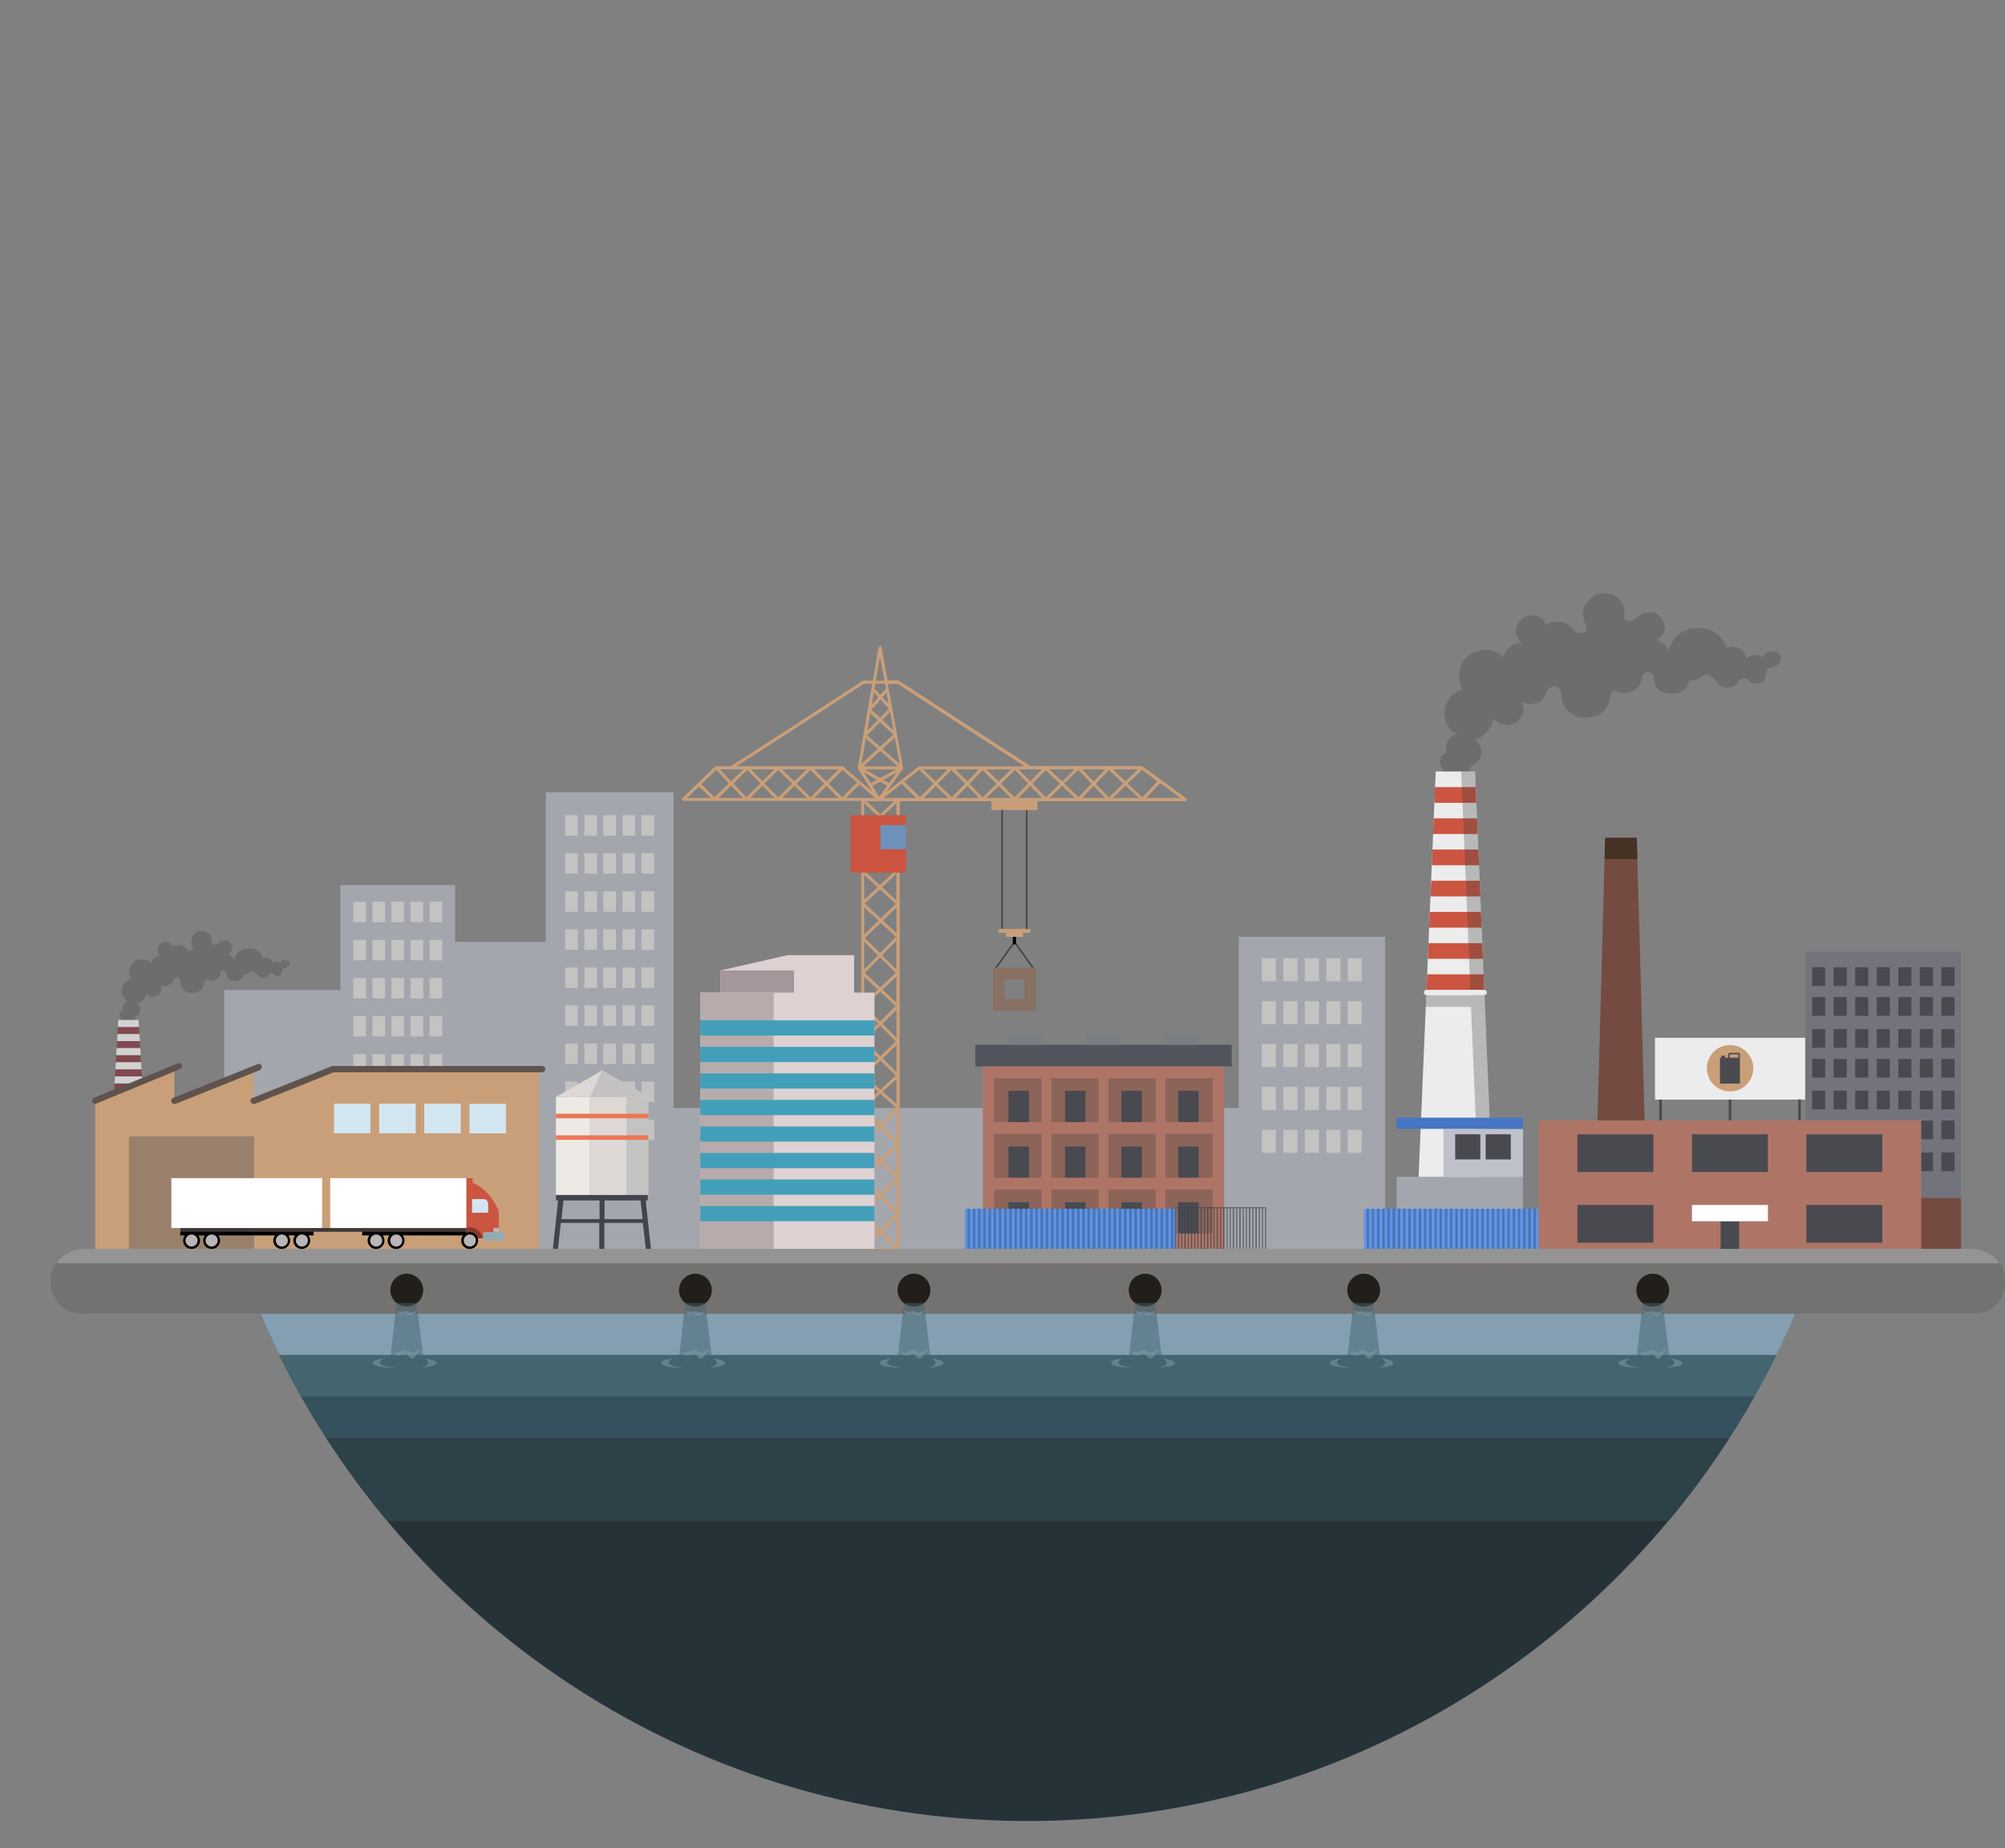 <?xml version="1.0" encoding="utf-8"?>
<!-- Generator: Adobe Illustrator 24.1.2, SVG Export Plug-In . SVG Version: 6.00 Build 0)  -->
<svg version="1.1" id="Capa_1" xmlns="http://www.w3.org/2000/svg" xmlns:xlink="http://www.w3.org/1999/xlink" x="0px" y="0px"
	 viewBox="0 0 1330.3 1226.2" style="enable-background:new 0 0 1330.3 1226.2;" xml:space="preserve">
<rect x="0" y="0" width="1330.3" height="1226.2" fill="#808080" stroke="none"/>
<style type="text/css">
	.st0{fill:#A4A6AE;}
	.st1{fill:#C3C3C2;}
	.st2{fill:#814850;}
	.st3{fill:#D1D1D0;}
	.st4{fill:#6C6D6D;}
	.st5{fill:#C99F79;}
	.st6{fill:#5E534D;}
	.st7{fill:#D2E6F2;}
	.st8{fill:#99806B;}
	.st9{fill:#3E3938;}
	.st10{fill:#FFFFFF;}
	.st11{fill:#CB5540;}
	.st12{fill:#883631;}
	.st13{fill:#93ACB4;}
	.st14{fill:#B9B5B8;}
	.st15{fill:#41454B;}
	.st16{fill:#DDD8D6;}
	.st17{fill:#EDEAE6;}
	.st18{fill:#ED7657;}
	.st19{fill:#DDD8D5;}
	.st20{fill:#C3C2C1;}
	.st21{fill:#6E92BB;}
	.st22{fill:#887062;}
	.st23{fill:#DED1D2;}
	.st24{fill:#A59699;}
	.st25{fill:#B7ABAC;}
	.st26{fill:#439FB9;}
	.st27{fill:#51545D;}
	.st28{fill:#797E80;}
	.st29{fill:#AE7567;}
	.st30{fill:#8C6459;}
	.st31{fill:#494A4F;}
	.st32{fill:#6096E3;}
	.st33{fill:#4575C4;}
	.st34{fill:#ECECED;}
	.st35{opacity:0.3;fill:#3E3E40;}
	.st36{fill:#BFC1CA;}
	.st37{fill:#73737D;}
	.st38{fill:#754B41;}
	.st39{fill:#463125;}
	.st40{fill:#747271;}
	.st41{fill:#949494;}
	.st42{fill:#253339;}
	.st43{fill:#2D4148;}
	.st44{fill:#36515E;}
	.st45{fill:#44656F;}
	.st46{fill:#839FB1;}
	.st47{fill:#221F1A;}
	.st48{opacity:0.5;fill:#446571;}
	.st49{opacity:0.5;fill:#849FB0;}
</style>
<g>
	<g>
		<g>
			<polygon class="st0" points="821.9,621.5 821.9,735 446.9,735 446.9,525.6 362.1,525.6 362.1,624.8 302,624.8 302,587.2 
				225.8,587.2 225.8,656.8 148.8,656.8 148.8,828.6 821.9,828.6 821.9,828.8 919,828.8 919,621.5 			"/>
			<path class="st1" d="M400.3,630.1h8.4v-13.6h-8.4V630.1z M400.3,604.9h8.4v-13.6h-8.4V604.9z M400.3,655.4h8.4v-13.6h-8.4V655.4z
				 M400.3,680.6h8.4v-13.6h-8.4V680.6z M400.3,579.6h8.4v-13.6h-8.4V579.6z M400.3,731.1h8.4v-13.6h-8.4V731.1z M400.3,705.9h8.4
				v-13.6h-8.4V705.9z M413,604.9h8.4v-13.6H413V604.9z M413,655.4h8.4v-13.6H413V655.4z M413,630.1h8.4v-13.6H413V630.1z
				 M375,756.4h8.4v-13.6H375V756.4z M400.3,756.4h8.4v-13.6h-8.4V756.4z M400.3,554.4h8.4v-13.6h-8.4V554.4z M413,705.9h8.4v-13.6
				H413V705.9z M413,756.4h8.4v-13.6H413V756.4z M413,731.1h8.4v-13.6H413V731.1z M387.7,655.4h8.4v-13.6h-8.4V655.4z M375,655.4
				h8.4v-13.6H375V655.4z M375,630.1h8.4v-13.6H375V630.1z M375,604.9h8.4v-13.6H375V604.9z M375,579.6h8.4v-13.6H375V579.6z
				 M375,680.6h8.4v-13.6H375V680.6z M375,554.4h8.4v-13.6H375V554.4z M375,731.1h8.4v-13.6H375V731.1z M375,705.9h8.4v-13.6H375
				V705.9z M387.7,731.1h8.4v-13.6h-8.4V731.1z M387.7,604.9h8.4v-13.6h-8.4V604.9z M387.7,756.4h8.4v-13.6h-8.4V756.4z
				 M387.7,579.6h8.4v-13.6h-8.4V579.6z M413,579.6h8.4v-13.6H413V579.6z M387.7,630.1h8.4v-13.6h-8.4V630.1z M387.7,554.4h8.4
				v-13.6h-8.4V554.4z M387.7,680.6h8.4v-13.6h-8.4V680.6z M387.7,705.9h8.4v-13.6h-8.4V705.9z M413,680.6h8.4v-13.6H413V680.6z
				 M425.6,604.9h8.4v-13.6h-8.4V604.9z M425.6,655.4h8.4v-13.6h-8.4V655.4z M425.6,630.1h8.4v-13.6h-8.4V630.1z M425.6,554.4h8.4
				v-13.6h-8.4V554.4z M413,554.4h8.4v-13.6H413V554.4z M425.6,579.6h8.4v-13.6h-8.4V579.6z M425.6,680.6h8.4v-13.6h-8.4V680.6z
				 M425.6,756.4h8.4v-13.6h-8.4V756.4z M425.6,705.9h8.4v-13.6h-8.4V705.9z M425.6,731.1h8.4v-13.6h-8.4V731.1z M247.1,662.4h8.4
				v-13.6h-8.4V662.4z M247.1,637.1h8.4v-13.6h-8.4V637.1z M247.1,687.6h8.4V674h-8.4V687.6z M247.1,611.8h8.4v-13.6h-8.4V611.8z
				 M259.7,712.9h8.4v-13.6h-8.4V712.9z M259.7,687.6h8.4V674h-8.4V687.6z M234.4,611.8h8.4v-13.6h-8.4V611.8z M234.4,712.9h8.4
				v-13.6h-8.4V712.9z M234.4,687.6h8.4V674h-8.4V687.6z M234.4,637.1h8.4v-13.6h-8.4V637.1z M234.4,662.4h8.4v-13.6h-8.4V662.4z
				 M247.1,712.9h8.4v-13.6h-8.4V712.9z M285,712.9h8.4v-13.6H285V712.9z M272.4,611.8h8.4v-13.6h-8.4V611.8z M272.4,637.1h8.4
				v-13.6h-8.4V637.1z M285,687.6h8.4V674H285V687.6z M285,637.1h8.4v-13.6H285V637.1z M285,662.4h8.4v-13.6H285V662.4z
				 M259.7,637.1h8.4v-13.6h-8.4V637.1z M259.7,611.8h8.4v-13.6h-8.4V611.8z M259.7,662.4h8.4v-13.6h-8.4V662.4z M272.4,662.4h8.4
				v-13.6h-8.4V662.4z M272.4,712.9h8.4v-13.6h-8.4V712.9z M272.4,687.6h8.4V674h-8.4V687.6z M285,611.8h8.4v-13.6H285V611.8z
				 M880,651h9.4v-15.3H880V651z M880,679.5h9.4v-15.3H880V679.5z M865.7,679.5h9.4v-15.3h-9.4V679.5z M880,707.9h9.4v-15.3H880
				V707.9z M865.7,651h9.4v-15.3h-9.4V651z M880,764.8h9.4v-15.3H880V764.8z M880,736.4h9.4v-15.3H880V736.4z M894.2,635.7V651h9.4
				v-15.3H894.2z M894.2,764.8h9.4v-15.3h-9.4V764.8z M894.2,679.5h9.4v-15.3h-9.4V679.5z M894.2,736.4h9.4v-15.3h-9.4V736.4z
				 M894.2,707.9h9.4v-15.3h-9.4V707.9z M851.5,679.5h9.4v-15.3h-9.4V679.5z M837.2,679.5h9.4v-15.3h-9.4V679.5z M865.7,707.9h9.4
				v-15.3h-9.4V707.9z M851.5,764.8h9.4v-15.3h-9.4V764.8z M837.2,707.9h9.4v-15.3h-9.4V707.9z M851.5,736.4h9.4v-15.3h-9.4V736.4z
				 M837.2,736.4h9.4v-15.3h-9.4V736.4z M837.2,651h9.4v-15.3h-9.4V651z M865.7,764.8h9.4v-15.3h-9.4V764.8z M865.7,736.4h9.4v-15.3
				h-9.4V736.4z M851.5,707.9h9.4v-15.3h-9.4V707.9z M851.5,651h9.4v-15.3h-9.4V651z M837.2,764.8h9.4v-15.3h-9.4V764.8z"/>
		</g>
		<g id="fabrica">
			<path class="st2" d="M93.9,709.4H76.6l-0.3,4.7h17.9L93.9,709.4z M94.5,718.8H76l-0.3,4.7h19L94.5,718.8z M92.8,690.7H77.7
				l-0.3,4.7h15.6L92.8,690.7z M93.3,700H77.1l-0.3,4.7h16.8L93.3,700z M92.2,681.3h-14L78,686h14.5L92.2,681.3z"/>
			<path class="st3" d="M91.9,676.6H78.5l-0.3,4.7h14L91.9,676.6z M93.6,704.7H76.9l-0.3,4.7h17.3L93.6,704.7z M94.2,714.1H76.3
				l-0.3,4.7h18.4L94.2,714.1z M92.5,686H78l-0.3,4.7h15.1L92.5,686z M93.1,695.3H77.4l-0.3,4.7h16.2L93.1,695.3z M94.7,723.5h-19
				l-0.3,4.7H95L94.7,723.5z"/>
			<path class="st4" d="M186.2,638.8c0,0,0.5-2.3,3.5-1.9c3.3,0.4,3.1,4.7-0.6,5.2c-3.6,0.5-0.7,4.6-4.3,5.3
				c-3.7,0.7-2.6-2.1-5.5-1.5c-2.2,0.5-1.1,2.7-4.5,2.9c-3.7,0.3-3.6-2.7-6.3-4s-1.7,1.3-6.8,1.7c0,0-0.1,4.4-6.3,4.2
				s-5.2-5.8-5.2-5.8c-1.3-2-3.8-1.5-4.1,0.7c-0.3,1.8-0.6,3.7-4.5,4.9c-3.3,0.9-5-2.4-5.8,1.1c-0.8,3.3-1.4,6.5-7.5,7.1
				c-5.2,0.6-8.5-3.2-8.6-6.6c-0.1-3.1-1.5-4.2-3.5-3.4c-2.3,0.9-1.2,4-4.8,5.2c-3.4,1.1-5-0.6-5-0.6s2.2,4.4-1.8,7
				c-4,2.6-7.4-1.1-7.4-1.1s-1.3,6.2-6.5,6.6c0,0,3,1.7,2.3,5.5c-0.6,3.3-3.8,2.4-3.7,5.2h-8.7c0,0-3.3-4.2,0.9-6.2
				c0,0-1.3-4.6,3.6-6.2c0,0-4.9-1.7-4.2-7.6c0.7-5.9,5.8-6.9,5.8-6.9s-3.5-7.8,2.7-11.7c6.4-4,11,1,11,1s0.6-4.6,6.1-4.8
				c0,0-3.7-2.7-0.9-7.1c2.1-3.2,8.4-2.7,8.7,1c0,0,6.5-3.5,10.1,2.6c0,0,5,1,3.3-2.7c-1.7-3.7-0.9-6.9,2.6-9.2
				c3.5-2.3,11.3-1,10.2,7.3c0,0,1.9,2.1,4.3-0.3c1.8-1.7,5.5-3.1,8.1,0.2c1.7,2.1,1.7,5.5-1.7,7.2c0,0,4,1.2,4,4.2
				c0,0,0.9-7.8,9.7-8.1c8.1-0.2,9.5,6.6,9.5,6.6s4.9-2.2,6.8,3.3C180.8,639.2,183,636.7,186.2,638.8z"/>
			<polygon class="st5" points="220.8,709.2 168.3,730.2 168.3,709.2 115.7,730.2 115.7,709.2 63.2,730.2 63.2,828.6 357.7,828.6 
				357.7,709.2 			"/>
			<path class="st6" d="M359.6,707.2H220.4l-52.9,21.2c-1.1,0.4-1.6,1.6-1.1,2.7c0.3,0.8,1.1,1.3,1.9,1.3c0.3,0,0.5,0,0.8-0.1
				l52.2-20.9h138.4c1.1,0,2.1-0.9,2.1-2.1S360.7,707.2,359.6,707.2z M173.6,707.1c-0.4-1.1-1.6-1.6-2.7-1.1l-56,22.4
				c-1.1,0.4-1.6,1.6-1.1,2.7c0.3,0.8,1.1,1.3,1.9,1.3c0.3,0,0.5,0,0.8-0.1l56-22.4C173.5,709.3,174,708.1,173.6,707.1z
				 M120.7,706.5c-0.4-1-1.6-1.5-2.7-1.1l-55.6,22.9c-1,0.4-1.5,1.6-1.1,2.7c0.3,0.8,1.1,1.3,1.9,1.3c0.3,0,0.5-0.1,0.8-0.2
				l55.6-22.9C120.6,708.8,121.1,707.6,120.7,706.5z"/>
			<path class="st7" d="M221.6,751.8h24.2v-19.6h-24.2V751.8z M251.6,751.8h24.2v-19.6h-24.2V751.8z M281.5,751.8h24.2v-19.6h-24.2
				V751.8z M311.5,732.3v19.6h24.2v-19.6H311.5z"/>
			<rect x="85.5" y="753.9" class="st8" width="83.1" height="74.7"/>
		</g>
		<g id="camion">
			<rect x="119.7" y="814.7" class="st9" width="189.8" height="2.5"/>
			<rect x="113.7" y="781.6" class="st10" width="100" height="33.1"/>
			<rect x="219.1" y="781.6" class="st10" width="90.4" height="33.1"/>
			<path class="st11" d="M313.6,784.6v-3h-4.1v39.8H331v-16.7c0,0,0-3.3-5.4-10.5S313.6,784.6,313.6,784.6z"/>
			<path class="st12" d="M311.7,814.3c-0.8,0-1.6,0.1-2.3,0.3v6.8h10.8C319.5,817.4,316,814.3,311.7,814.3z"/>
			<path class="st7" d="M323.9,804.5c0,0-4.4,0.1-10.7,0.1v-9.1h7.5c1.8,0,3.2,1.4,3.2,3.2V804.5z"/>
			<rect x="320.6" y="817.4" class="st13" width="13.7" height="5.6"/>
			<rect x="327.4" y="814.6" class="st14" width="3.6" height="2.8"/>
			<path d="M119.7,819.6h3c-0.7,0.9-1.2,2.1-1.2,3.4c0,3.1,2.5,5.6,5.6,5.6c3.1,0,5.6-2.5,5.6-5.6c0-1.3-0.4-2.4-1.2-3.4h4.5
				c-0.7,0.9-1.2,2.1-1.2,3.4c0,3.1,2.5,5.6,5.6,5.6c3.1,0,5.6-2.5,5.6-5.6c0-1.3-0.4-2.4-1.2-3.4h37.7c-0.7,0.9-1.2,2.1-1.2,3.4
				c0,3.1,2.5,5.6,5.6,5.6s5.6-2.5,5.6-5.6c0-1.3-0.4-2.4-1.2-3.4h4.5c-0.7,0.9-1.2,2.1-1.2,3.4c0,3.1,2.5,5.6,5.6,5.6
				c3.1,0,5.6-2.5,5.6-5.6c0-1.3-0.4-2.4-1.2-3.4h3.5v-2.5h-88.5V819.6z M311.7,817.4c-0.8,0-1.6,0.2-2.3,0.5v-0.8h-69.1v2.5h4.8
				c-0.7,0.9-1.2,2.1-1.2,3.4c0,3.1,2.5,5.6,5.6,5.6s5.6-2.5,5.6-5.6c0-1.3-0.4-2.4-1.2-3.4h4.5c-0.7,0.9-1.2,2.1-1.2,3.4
				c0,3.1,2.5,5.6,5.6,5.6c3.1,0,5.6-2.5,5.6-5.6c0-1.3-0.4-2.4-1.2-3.4h40c-0.7,0.9-1.2,2.1-1.2,3.4c0,3.1,2.5,5.6,5.6,5.6
				c3.1,0,5.6-2.5,5.6-5.6C317.3,819.9,314.8,817.4,311.7,817.4z"/>
			<path class="st14" d="M140.4,819c-2.2,0-4,1.8-4,4c0,2.2,1.8,4,4,4c2.2,0,4-1.8,4-4C144.5,820.8,142.7,819,140.4,819z M127.1,819
				c-2.2,0-4,1.8-4,4c0,2.2,1.8,4,4,4c2.2,0,4-1.8,4-4C131.1,820.8,129.3,819,127.1,819z M200.3,819c-2.2,0-4,1.8-4,4
				c0,2.2,1.8,4,4,4c2.2,0,4-1.8,4-4C204.4,820.8,202.6,819,200.3,819z M187,819c-2.2,0-4,1.8-4,4c0,2.2,1.8,4,4,4c2.2,0,4-1.8,4-4
				C191,820.8,189.2,819,187,819z M262.9,819c-2.2,0-4,1.8-4,4c0,2.2,1.8,4,4,4c2.2,0,4-1.8,4-4C266.9,820.8,265.1,819,262.9,819z
				 M249.6,819c-2.2,0-4,1.8-4,4c0,2.2,1.8,4,4,4c2.2,0,4-1.8,4-4C253.6,820.8,251.8,819,249.6,819z M311.7,819c-2.2,0-4,1.8-4,4
				c0,2.2,1.8,4,4,4s4-1.8,4-4C315.8,820.8,314,819,311.7,819z"/>
		</g>
		<g id="tanque">
			<path class="st15" d="M428.5,828.6h3.4l-3.5-32.2h1.4v-3.7h-60.9v3.7h1.4l-3.5,32.2h3.4l1.9-17.3h25.5v17.3h3.4v-17.3h25.5
				L428.5,828.6z M372.5,808.8l1.4-12.4h23.9v12.4H372.5z M401.1,808.8v-12.4H425l1.4,12.4H401.1z"/>
			<rect x="415.8" y="727.7" class="st1" width="14.5" height="65"/>
			<rect x="391.4" y="727.7" class="st16" width="24.3" height="65"/>
			<rect x="368.9" y="727.7" class="st17" width="22.5" height="65"/>
			<path class="st18" d="M368.9,738.9v3h61.3v-3H368.9z M368.9,756.2h61.3v-3h-61.3V756.2z"/>
			<polygon class="st19" points="368.9,727.7 399.6,710.1 430.3,727.7 			"/>
			<polygon class="st20" points="391.4,727.7 399.6,710.1 430.3,727.7 			"/>
		</g>
		<g id="grua">
			<path class="st5" d="M787,529.6l-28.8-21.1c0,0-0.1,0-0.1-0.1c0,0-0.1,0-0.1-0.1c-0.1,0-0.2-0.1-0.3-0.1c0,0,0,0-0.1,0
				c0,0,0,0,0,0h-74l-87.2-56.6c-0.2-0.1-0.4-0.2-0.6-0.2h-6.9l-4-22c-0.1-0.5-0.5-0.8-1-0.8h0c-0.5,0-0.9,0.4-1,0.9l-3.8,22h-6.1
				c-0.2,0-0.4,0.1-0.6,0.2c-23.3,15.2-83.9,54.6-87.7,56.6h-9.4c-0.1,0-0.1,0-0.2,0c-0.1,0-0.1,0-0.2,0c-0.1,0-0.2,0.1-0.3,0.2
				c0,0-0.1,0-0.1,0c0,0,0,0,0,0c0,0,0,0,0,0l-21.9,21.1c-0.3,0.3-0.4,0.7-0.2,1.1c0.2,0.4,0.5,0.6,1,0.6h118v297.5c0,0,0,0,0,0
				c0,0.1,0,0.3,0.1,0.4c0.1,0.1,0.1,0.2,0.2,0.3c0,0,0,0,0,0c0,0,0,0,0.1,0c0.1,0.1,0.2,0.1,0.3,0.2c0.1,0.1,0.3,0.1,0.4,0.1h23.4
				c0.1,0,0.3,0,0.4-0.1c0.1,0,0.2-0.1,0.3-0.2c0,0,0,0,0.1,0c0,0,0,0,0,0c0.1-0.1,0.2-0.2,0.2-0.3c0.1-0.1,0.1-0.3,0.1-0.4
				c0,0,0,0,0,0V531.5h189.6c0.4,0,0.8-0.3,1-0.7C787.5,530.3,787.4,529.9,787,529.6z M475.2,510.8l8.4,8.9l-9.5,9.2l-8.8-8.7
				L475.2,510.8z M493.3,510.4l-8.2,7.9l-7.5-7.9H493.3z M568.6,519.1l-9.7,9.9l-9.1-9l9.2-9.2L568.6,519.1z M548.3,518.5l-8.1-8.1
				h16.2L548.3,518.5z M546.9,519.9l-9.1,9.1l-9.3-9.1l9.2-9L546.9,519.9z M527.1,518.4l-8.2-8h16.3L527.1,518.4z M525.6,519.9
				l-9.3,9.1l-9-9.2l9-9L525.6,519.9z M505.9,518.3l-7.7-7.9h15.7L505.9,518.3z M504.5,519.7l-9.3,9.2l-8.6-9.1l9.3-9L504.5,519.7z
				 M485.1,521.2l7.7,8.2h-16.1L485.1,521.2z M505.9,521.2l8,8.2h-16.2L505.9,521.2z M527.1,521.3l8.3,8.1h-16.5L527.1,521.3z
				 M548.3,521.4l8.1,8h-16.1L548.3,521.4z M570.2,520.4l10.5,9h-19.3L570.2,520.4z M589.8,519.6l-3.8-2.2l8.9-4.9L589.8,519.6z
				 M594.4,510.4l-10.5,5.8l-10-5.8H594.4z M572.8,508.4l11.2-10.2l11.7,10.2H572.8z M585.5,496.8l8.2-7.5l3.2,17.4L585.5,496.8z
				 M583.9,495.4l-8.6-7.5l8.6-8.8l8.9,8.2L583.9,495.4z M585.4,477.6l5.2-5.3l2.2,12.2L585.4,477.6z M583.9,476.2l-5.7-5.3l6-6.8
				l5.6,6L583.9,476.2z M585.5,462.6l2.7-3.1l1.3,7.4L585.5,462.6z M587.8,457l-3.7,4.1l-3.9-4.2l0.6-3.3h6.4L587.8,457z
				 M579.8,459.5l3,3.2l-4.4,5L579.8,459.5z M577.4,473.1l5,4.6l-7,7.2L577.4,473.1z M574.5,489.9l7.9,6.9l-10.8,9.8L574.5,489.9z
				 M581.8,517.4l-4.1,2.2l-4.6-7.3L581.8,517.4z M583.9,518.6l4.7,2.7l-5.2,7.3l-4.6-7.2L583.9,518.6z M593.2,531.5l-9.1,8.7
				l-9.2-8.7H593.2z M582.6,541.5l-9.3,8.8v-17.5L582.6,541.5z M573.4,562.1v-7.7l7.9,3.9L573.4,562.1z M583.7,559.4l10,4.9l-9,5.3
				l-10.1-5.9L583.7,559.4z M573.4,565.5l9.2,5.4l-9.2,5.5V565.5z M584.7,572l9.4,5.5l-10.3,9.7l-9.7-8.9L584.7,572z M586.7,570.8
				l8.1-4.8v9.5L586.7,570.8z M594.8,562.6l-8.7-4.3l8.7-4.2V562.6z M583.7,557.2l-9.6-4.7l10-9.5l9.9,9.3L583.7,557.2z
				 M573.4,580.4l8.9,8.2l-8.9,8.4V580.4z M583.8,590l10.5,9.6l-10,9.7l-10.5-9.9L583.8,590z M582.9,610.8l-9.5,9.2v-18.1
				L582.9,610.8z M584.4,612.2l10,9.4l-10.5,10.7l-10.1-10L584.4,612.2z M582.5,633.8l-9.1,9.3v-18.3L582.5,633.8z M583.9,635.2
				l10.4,10.3l-10.3,9.5l-10.2-9.5L583.9,635.2z M582.5,656.5l-9.1,8.5v-17L582.5,656.5z M584,657.9l10.3,9.6l-10.3,10.1l-10.2-10.3
				L584,657.9z M582.6,679.1l-9.2,9v-18.3L582.6,679.1z M584,680.5l10.3,10.4l-10.2,9.8l-10.4-10.2L584,680.5z M582.7,702.2l-9.3,9
				V693L582.7,702.2z M584.2,703.6l10.1,10l-10.2,9.2l-10.2-9.2L584.2,703.6z M582.6,724.2l-9.2,8.2V716L582.6,724.2z M584.1,725.6
				l10.2,9.2l-10.2,10.6l-10.3-10.6L584.1,725.6z M573.4,737.3l9.3,9.6l-9.3,9.6V737.3z M584.1,748.3l10.3,10.6l-10.2,9.8l-10.3-9.8
				L584.1,748.3z M582.6,770.2l-9.2,8.9v-17.7L582.6,770.2z M584.1,771.6l10.2,9.7L584,791.8l-10.2-10.3L584.1,771.6z M582.6,793.3
				l-9.2,9.3V784L582.6,793.3z M584,794.7l10.3,10.4l-10.3,10.4l-10.3-10.4L584,794.7z M573.4,807.6l9.3,9.4l-9.3,9.4V807.6z
				 M584.1,818.5l9.3,9.4h-18.5L584.1,818.5z M585.5,817l9.3-9.4v18.8L585.5,817z M585.5,793.3l9.3-9.4v18.8L585.5,793.3z
				 M585.6,770.2l9.2-8.8v17.5L585.6,770.2z M585.5,746.9l9.3-9.6v19.2L585.5,746.9z M594.8,732.4l-9.2-8.2l9.2-8.2V732.4z
				 M585.7,702.2l9.1-8.8v17.8L585.7,702.2z M585.5,679.1l9.3-9.1v18.5L585.5,679.1z M585.5,656.5l9.2-8.6v17.2L585.5,656.5z
				 M585.3,633.8l9.4-9.7v19L585.3,633.8z M585.8,610.7l9-8.7v17.1L585.8,610.7z M585.3,588.6l9.4-8.9v17.6L585.3,588.6z
				 M585.6,541.5l9.2-8.7v17.3L585.6,541.5z M586.3,529.4l12-9.5l9.6,9.5H586.3z M609.9,510.7l9.5,9.2l-9,9l-10.4-10.4L609.9,510.7z
				 M691.3,510.4l-7.7,8l-7.7-8H691.3z M738.3,510.4H755l-8.3,8L738.3,510.4z M745.3,519.8l-9.6,9.2l-8.7-9l8.7-9.1L745.3,519.8z
				 M725.6,518.5l-7.7-8.1h15.4L725.6,518.5z M724.2,519.9l-8.6,9l-9.5-9.1l9.3-9.1L724.2,519.9z M704.7,518.5l-8.4-8.1H713
				L704.7,518.5z M703.2,519.9l-9.3,9.1l-8.9-9.1l8.8-9L703.2,519.9z M682.1,519.8l-8.9,9.1l-9.1-9l9.3-9.1L682.1,519.8z
				 M662.6,518.5l-8.2-8.1h16.5L662.6,518.5z M661.2,520l-9.1,9l-8.9-9l8.7-9.1L661.2,520z M641.8,518.5l-7.9-8.1h15.6L641.8,518.5z
				 M640.3,519.9l-8.7,9l-9.4-9l9.1-9.1L640.3,519.9z M620.8,518.5l-8.4-8.1h16.5L620.8,518.5z M620.9,521.4l8.3,8h-16.3
				L620.9,521.4z M641.8,521.4l7.8,8h-15.5L641.8,521.4z M662.6,521.4l8.1,8h-16.2L662.6,521.4z M683.5,521.3l7.9,8.1h-15.8
				L683.5,521.3z M704.7,521.3l8.4,8.1h-16.7L704.7,521.3z M725.6,521.4l7.7,8H718L725.6,521.4z M746.8,521.2l8.8,8.2h-17.3
				L746.8,521.2z M748.2,519.8l9.4-9.1l10.3,7.6l-9.9,10.7L748.2,519.8z M595.5,453.6l84.3,54.8h-69.9c0,0,0,0,0,0c0,0-0.1,0-0.1,0
				c-0.1,0-0.2,0-0.3,0.1c0,0-0.1,0-0.1,0.1c-0.1,0-0.1,0-0.2,0.1l-20.9,16.6l10.8-15.2c0,0,0,0,0,0c0,0,0.1-0.1,0.1-0.1
				c0,0,0,0,0-0.1c0,0,0-0.1,0-0.1c0,0,0,0,0-0.1c0,0,0-0.1,0-0.1c0,0,0-0.1,0-0.1c0,0,0,0,0,0c0,0,0,0,0,0c0,0,0-0.1,0-0.1
				c0,0,0,0,0,0l-10.1-55.6H595.5z M583.9,435.6l2.9,16h-5.7L583.9,435.6z M573.2,453.6h5.5l-9.6,55.6c0,0,0,0,0,0c0,0,0,0.1,0,0.1
				c0,0,0,0,0,0c0,0,0,0,0,0c0,0,0,0,0,0.1c0,0,0,0,0,0c0,0.1,0,0.1,0,0.2c0,0.1,0,0.1,0.1,0.2c0,0,0,0.1,0,0.1l0,0c0,0,0,0,0,0
				l9.6,15.3l-19.3-16.6c-0.1-0.1-0.1-0.1-0.2-0.1c0,0-0.1,0-0.1-0.1c-0.1,0-0.2-0.1-0.4-0.1h-70.4
				C495.3,504.2,514.9,491.6,573.2,453.6z M463.8,521.8l7.8,7.6h-15.7L463.8,521.8z M760.5,529.4l9.2-9.9l13.6,9.9H760.5z"/>
			<rect x="564.4" y="540.8" class="st11" width="36.8" height="38.2"/>
			<rect x="584.2" y="547.4" class="st21" width="16.9" height="16"/>
			<path class="st5" d="M657.8,531.5v5.9h30.6v-5.9H657.8z M662.5,618.9h5v2.6h11.2v-2.6h5v-2.6h-21.1V618.9z"/>
			<path class="st15" d="M664.4,616.2h1v-78.9h-1V616.2z M680.7,537.4v78.9h1v-78.9H680.7z"/>
			<path class="st22" d="M658.8,642v28.5h28.5V642H658.8z M679.7,662.9h-13.2v-13.2h13.2V662.9z"/>
			<polygon class="st15" points="661.6,642 661.5,642 673.1,625.8 684.7,642 684.6,642 686,642 673.1,624 660.2,642 			"/>
			<rect x="672" y="621.5" width="2.1" height="5"/>
		</g>
		<g id="edificio">
			<polygon class="st23" points="566.7,658.5 566.7,633.7 522.4,633.7 478.1,643.8 478.1,658.5 464.6,658.5 464.6,828.9 
				580.2,828.9 580.2,658.5 			"/>
			<rect x="478.1" y="643.8" class="st24" width="48.7" height="14.7"/>
			<rect x="464.6" y="658.5" class="st25" width="48.7" height="170.4"/>
			<path class="st26" d="M464.6,676.9V687h115.6v-10.1H464.6z M464.6,704.6h115.6v-10.1H464.6V704.6z M464.6,722.2h115.6v-10.1
				H464.6V722.2z M464.6,739.8h115.6v-10.1H464.6V739.8z M464.6,757.4h115.6v-10.1H464.6V757.4z M464.6,775h115.6v-10.1H464.6V775z
				 M464.6,792.6h115.6v-10.1H464.6V792.6z M464.6,810.2h115.6v-10.1H464.6V810.2z"/>
		</g>
		<g>
			<rect x="647.1" y="693.1" class="st27" width="170.1" height="14.4"/>
			<path class="st28" d="M669.2,693.1h23.1v-7.8h-23.1V693.1z M720.6,693.1h23.1v-7.8h-23.1V693.1z M772.1,685.3v7.8h23.1v-7.8
				H772.1z"/>
			<rect x="652.1" y="707.5" class="st29" width="160.1" height="121.2"/>
			<path class="st30" d="M697.6,744.4h31.3v-29.1h-31.3V744.4z M659.7,744.4H691v-29.1h-31.3V744.4z M735.5,744.4h31.3v-29.1h-31.3
				V744.4z M773.3,715.3v29.1h31.3v-29.1H773.3z M735.5,781.3h31.3v-29.1h-31.3V781.3z M659.7,781.3H691v-29.1h-31.3V781.3z
				 M697.6,781.3h31.3v-29.1h-31.3V781.3z M773.3,781.3h31.3v-29.1h-31.3V781.3z M697.6,818.3h31.3v-29.1h-31.3V818.3z M659.7,818.3
				H691v-29.1h-31.3V818.3z M735.5,818.3h31.3v-29.1h-31.3V818.3z M773.3,818.3h31.3v-29.1h-31.3V818.3z"/>
			<path class="st31" d="M706.6,744.4h13.6v-20.7h-13.6V744.4z M669.1,744.4h13.6v-20.7h-13.6V744.4z M744,744.4h13.6v-20.7H744
				V744.4z M781.7,723.7v20.7h13.6v-20.7H781.7z M706.6,781.3h13.6v-20.7h-13.6V781.3z M669.1,781.3h13.6v-20.7h-13.6V781.3z
				 M744,781.3h13.6v-20.7H744V781.3z M781.7,781.3h13.6v-20.7h-13.6V781.3z M669.1,818.3h13.6v-20.7h-13.6V818.3z M706.6,818.3
				h13.6v-20.7h-13.6V818.3z M744,818.3h13.6v-20.7H744V818.3z M781.7,818.3h13.6v-20.7h-13.6V818.3z"/>
			<rect x="640.2" y="801.9" class="st28" width="139.8" height="26.9"/>
			<path class="st32" d="M640.2,828.8h1.7v-26.9h-1.7V828.8z M643.7,828.8h1.7v-26.9h-1.7V828.8z M654.1,828.8h1.7v-26.9h-1.7V828.8
				z M657.5,828.8h1.7v-26.9h-1.7V828.8z M647.1,828.8h1.7v-26.9h-1.7V828.8z M650.6,828.8h1.7v-26.9h-1.7V828.8z M661,828.8h1.7
				v-26.9H661V828.8z M664.4,828.8h1.7v-26.9h-1.7V828.8z M674.8,828.8h1.7v-26.9h-1.7V828.8z M678.3,828.8h1.7v-26.9h-1.7V828.8z
				 M667.9,828.8h1.7v-26.9h-1.7V828.8z M671.4,828.8h1.7v-26.9h-1.7V828.8z M681.7,828.8h1.7v-26.9h-1.7V828.8z M685.2,828.8h1.7
				v-26.9h-1.7V828.8z M695.6,828.8h1.7v-26.9h-1.7V828.8z M699,828.8h1.7v-26.9H699V828.8z M688.7,828.8h1.7v-26.9h-1.7V828.8z
				 M692.1,828.8h1.7v-26.9h-1.7V828.8z M702.5,828.8h1.7v-26.9h-1.7V828.8z M706,828.8h1.7v-26.9H706V828.8z M716.3,828.8h1.7
				v-26.9h-1.7V828.8z M719.8,828.8h1.7v-26.9h-1.7V828.8z M709.4,828.8h1.7v-26.9h-1.7V828.8z M712.9,828.8h1.7v-26.9h-1.7V828.8z
				 M723.3,828.8h1.7v-26.9h-1.7V828.8z M726.7,828.8h1.7v-26.9h-1.7V828.8z M737.1,828.8h1.7v-26.9h-1.7V828.8z M740.6,828.8h1.7
				v-26.9h-1.7V828.8z M730.2,828.8h1.7v-26.9h-1.7V828.8z M733.6,828.8h1.7v-26.9h-1.7V828.8z M744,828.8h1.7v-26.9H744V828.8z
				 M747.5,828.8h1.7v-26.9h-1.7V828.8z M757.9,828.8h1.7v-26.9h-1.7V828.8z M761.3,828.8h1.7v-26.9h-1.7V828.8z M750.9,828.8h1.7
				v-26.9h-1.7V828.8z M754.4,828.8h1.7v-26.9h-1.7V828.8z M764.8,828.8h1.7v-26.9h-1.7V828.8z M768.2,828.8h1.7v-26.9h-1.7V828.8z
				 M778.6,801.9v26.9h1.7v-26.9H778.6z M771.7,828.8h1.7v-26.9h-1.7V828.8z M775.2,828.8h1.7v-26.9h-1.7V828.8z"/>
			<path class="st33" d="M641.9,828.8h1.7v-26.9h-1.7V828.8z M645.4,828.8h1.7v-26.9h-1.7V828.8z M655.8,828.8h1.7v-26.9h-1.7V828.8
				z M659.2,828.8h1.7v-26.9h-1.7V828.8z M648.9,828.8h1.7v-26.9h-1.7V828.8z M652.3,828.8h1.7v-26.9h-1.7V828.8z M662.7,828.8h1.7
				v-26.9h-1.7V828.8z M666.2,828.8h1.7v-26.9h-1.7V828.8z M676.5,828.8h1.7v-26.9h-1.7V828.8z M680,828.8h1.7v-26.9H680V828.8z
				 M669.6,828.8h1.7v-26.9h-1.7V828.8z M673.1,828.8h1.7v-26.9h-1.7V828.8z M683.5,828.8h1.7v-26.9h-1.7V828.8z M686.9,828.8h1.7
				v-26.9h-1.7V828.8z M697.3,828.8h1.7v-26.9h-1.7V828.8z M700.8,828.8h1.7v-26.9h-1.7V828.8z M690.4,828.8h1.7v-26.9h-1.7V828.8z
				 M693.8,828.8h1.7v-26.9h-1.7V828.8z M704.2,828.8h1.7v-26.9h-1.7V828.8z M707.7,828.8h1.7v-26.9h-1.7V828.8z M718.1,828.8h1.7
				v-26.9h-1.7V828.8z M721.5,828.8h1.7v-26.9h-1.7V828.8z M711.1,828.8h1.7v-26.9h-1.7V828.8z M714.6,828.8h1.7v-26.9h-1.7V828.8z
				 M725,828.8h1.7v-26.9H725V828.8z M728.5,828.8h1.7v-26.9h-1.7V828.8z M738.8,828.8h1.7v-26.9h-1.7V828.8z M742.3,828.8h1.7
				v-26.9h-1.7V828.8z M731.9,828.8h1.7v-26.9h-1.7V828.8z M735.4,828.8h1.7v-26.9h-1.7V828.8z M745.8,828.8h1.7v-26.9h-1.7V828.8z
				 M749.2,828.8h1.7v-26.9h-1.7V828.8z M759.6,828.8h1.7v-26.9h-1.7V828.8z M763.1,828.8h1.7v-26.9h-1.7V828.8z M752.7,828.8h1.7
				v-26.9h-1.7V828.8z M756.1,828.8h1.7v-26.9h-1.7V828.8z M766.5,828.8h1.7v-26.9h-1.7V828.8z M770,828.8h1.7v-26.9H770V828.8z
				 M773.4,828.8h1.7v-26.9h-1.7V828.8z M776.9,801.9v26.9h1.7v-26.9H776.9z"/>
			<path class="st15" d="M779.7,801v28.1H840V801H779.7z M784.4,801.5h1.6v27.1h-1.6V801.5z M783.9,828.6h-1.6v-27.1h1.6V828.6z
				 M786.6,801.5h1.6v27.1h-1.6V801.5z M788.7,801.5h1.6v27.1h-1.6V801.5z M790.9,801.5h1.6v27.1h-1.6V801.5z M793,801.5h1.6v27.1
				H793V801.5z M795.1,801.5h1.6v27.1h-1.6V801.5z M797.3,801.5h1.6v27.1h-1.6V801.5z M799.4,801.5h1.6v27.1h-1.6V801.5z
				 M801.6,801.5h1.6v27.1h-1.6V801.5z M803.7,801.5h1.6v27.1h-1.6V801.5z M805.8,801.5h1.6v27.1h-1.6V801.5z M808,801.5h1.6v27.1
				H808V801.5z M810.1,801.5h1.6v27.1h-1.6V801.5z M812.3,801.5h1.6v27.1h-1.6V801.5z M814.4,801.5h1.6v27.1h-1.6V801.5z
				 M816.5,801.5h1.6v27.1h-1.6V801.5z M818.7,801.5h1.6v27.1h-1.6V801.5z M820.8,801.5h1.6v27.1h-1.6V801.5z M823,801.5h1.6v27.1
				H823V801.5z M825.1,801.5h1.6v27.1h-1.6V801.5z M827.2,801.5h1.6v27.1h-1.6V801.5z M829.4,801.5h1.6v27.1h-1.6V801.5z
				 M831.5,801.5h1.6v27.1h-1.6V801.5z M833.7,801.5h1.6v27.1h-1.6V801.5z M835.8,801.5h1.6v27.1h-1.6V801.5z M780.2,801.5h1.6v27.1
				h-1.6V801.5z M839.5,828.6h-1.6v-27.1h1.6V828.6z"/>
		</g>
		<g id="chimenea">
			<polygon class="st34" points="992,828.8 939.2,828.8 952.6,511.8 978.7,511.8 			"/>
			<path class="st11" d="M982.6,605h-34l-0.4,10.4h34.9L982.6,605z M984.4,646.4h-37.5l-0.4,10.4h38.3L984.4,646.4z M983.5,625.7
				h-35.7l-0.4,10.4h36.6L983.5,625.7z M979.1,522.2h-27l-0.4,10.4h27.9L979.1,522.2z M981.8,584.3h-32.2l-0.4,10.4h33.1
				L981.8,584.3z M980,542.9h-28.8l-0.4,10.4h29.6L980,542.9z M980.9,563.6h-30.5l-0.4,10.4h31.4L980.9,563.6z"/>
			<polygon class="st35" points="992,828.8 978.7,511.8 969.5,511.8 975.7,660.2 946.3,660.2 946,668 976,668 982.8,828.8 			"/>
			<path class="st34" d="M984.8,660.2h-38.3c-0.9,0-1.7-0.7-1.7-1.7v-0.1c0-0.9,0.7-1.7,1.7-1.7h38.3c0.9,0,1.7,0.7,1.7,1.7v0.1
				C986.5,659.5,985.7,660.2,984.8,660.2z"/>
			<path class="st4" d="M1169.9,436.1c0,0,1-4.6,7-3.9c6.6,0.9,6.3,9.4-1.3,10.5c-7.1,1-1.5,9.3-8.6,10.6c-7.3,1.3-5.3-4.2-11.1-3
				c-4.3,0.9-2.3,5.4-9,5.9c-7.4,0.6-7.2-5.4-12.7-8c-5.5-2.6-3.5,2.6-13.6,3.5c0,0-0.3,8.8-12.7,8.4c-12.4-0.4-10.4-11.6-10.4-11.6
				c-2.6-4-7.5-3.1-8.2,1.3c-0.6,3.6-1.2,7.5-9.1,9.7c-6.7,1.9-10-4.9-11.7,2.2c-1.6,6.6-2.9,13-15,14.3
				c-10.4,1.1-17.1-6.5-17.3-13.3c-0.2-6.2-3-8.3-7.1-6.8c-4.6,1.7-2.3,8.1-9.5,10.4c-6.8,2.2-10.1-1.2-10.1-1.2s4.5,8.8-3.6,14
				c-8.1,5.2-14.9-2.2-14.9-2.2s-2.6,12.4-13,13.3c0,0,6.1,3.5,4.6,11c-1.3,6.6-7.7,4.8-7.5,10.4H958c0,0-6.6-8.4,1.7-12.4
				c0,0-2.6-9.2,7.2-12.4c0,0-9.8-3.5-8.4-15.3s11.6-13.9,11.6-13.9s-6.9-15.7,5.3-23.4c12.9-8.1,22.1,2,22.1,2s1.2-9.2,12.1-9.5
				c0,0-7.5-5.5-1.7-14.2c4.3-6.5,16.8-5.3,17.3,2c0,0,13-7.1,20.2,5.2c0,0,10.1,2,6.6-5.5s-1.7-13.9,5.2-18.5
				c6.9-4.6,22.7-2.1,20.4,14.6c0,0,3.8,4.2,8.5-0.6c3.6-3.5,11-6.2,16.2,0.4c3.4,4.3,3.5,11-3.5,14.4c0,0,8.1,2.3,8.1,8.4
				c0,0,1.7-15.7,19.3-16.2c16.3-0.5,19.1,13.3,19.1,13.3s9.8-4.4,13.6,6.6C1159,437,1163.4,432,1169.9,436.1z"/>
		</g>
		<g>
			<rect x="926.6" y="780.7" class="st0" width="83.9" height="48.1"/>
			<rect x="957.7" y="748.9" class="st36" width="52.8" height="31.9"/>
			<rect x="926.6" y="741.5" class="st33" width="83.9" height="7.4"/>
			<path class="st31" d="M965.5,769.2h16.7v-16.7h-16.7V769.2z M985.7,752.5v16.7h16.7v-16.7H985.7z"/>
			<path class="st32" d="M904.9,828.8h1.7v-26.9h-1.7V828.8z M915.3,828.8h1.7v-26.9h-1.7V828.8z M918.8,828.8h1.7v-26.9h-1.7V828.8
				z M908.4,828.8h1.7v-26.9h-1.7V828.8z M911.9,828.8h1.7v-26.9h-1.7V828.8z M922.2,828.8h1.7v-26.9h-1.7V828.8z M925.7,828.8h1.7
				v-26.9h-1.7V828.8z M936.1,828.8h1.7v-26.9h-1.7V828.8z M939.5,828.8h1.7v-26.9h-1.7V828.8z M929.2,828.8h1.7v-26.9h-1.7V828.8z
				 M932.6,828.8h1.7v-26.9h-1.7V828.8z M943,828.8h1.7v-26.9H943V828.8z M946.5,828.8h1.7v-26.9h-1.7V828.8z M956.9,828.8h1.7
				v-26.9h-1.7V828.8z M960.3,828.8h1.7v-26.9h-1.7V828.8z M949.9,828.8h1.7v-26.9h-1.7V828.8z M953.4,828.8h1.7v-26.9h-1.7V828.8z
				 M963.8,828.8h1.7v-26.9h-1.7V828.8z M967.2,828.8h1.7v-26.9h-1.7V828.8z M977.6,828.8h1.7v-26.9h-1.7V828.8z M981.1,828.8h1.7
				v-26.9h-1.7V828.8z M970.7,828.8h1.7v-26.9h-1.7V828.8z M974.2,828.8h1.7v-26.9h-1.7V828.8z M984.5,828.8h1.7v-26.9h-1.7V828.8z
				 M988,828.8h1.7v-26.9H988V828.8z M998.4,828.8h1.7v-26.9h-1.7V828.8z M1001.8,828.8h1.7v-26.9h-1.7V828.8z M991.5,828.8h1.7
				v-26.9h-1.7V828.8z M994.9,828.8h1.7v-26.9h-1.7V828.8z M1005.3,828.8h1.7v-26.9h-1.7V828.8z M1008.8,828.8h1.7v-26.9h-1.7V828.8
				z M1019.1,801.9v26.9h1.7v-26.9H1019.1z M1012.2,828.8h1.7v-26.9h-1.7V828.8z M1015.7,828.8h1.7v-26.9h-1.7V828.8z"/>
			<path class="st33" d="M906.7,828.8h1.7v-26.9h-1.7V828.8z M917.1,828.8h1.7v-26.9h-1.7V828.8z M920.5,828.8h1.7v-26.9h-1.7V828.8
				z M910.1,828.8h1.7v-26.9h-1.7V828.8z M913.6,828.8h1.7v-26.9h-1.7V828.8z M924,828.8h1.7v-26.9H924V828.8z M927.4,828.8h1.7
				v-26.9h-1.7V828.8z M937.8,828.8h1.7v-26.9h-1.7V828.8z M941.3,828.8h1.7v-26.9h-1.7V828.8z M930.9,828.8h1.7v-26.9h-1.7V828.8z
				 M934.4,828.8h1.7v-26.9h-1.7V828.8z M944.7,828.8h1.7v-26.9h-1.7V828.8z M948.2,828.8h1.7v-26.9h-1.7V828.8z M958.6,828.8h1.7
				v-26.9h-1.7V828.8z M962,828.8h1.7v-26.9H962V828.8z M951.7,828.8h1.7v-26.9h-1.7V828.8z M955.1,828.8h1.7v-26.9h-1.7V828.8z
				 M965.5,828.8h1.7v-26.9h-1.7V828.8z M969,828.8h1.7v-26.9H969V828.8z M979.3,828.8h1.7v-26.9h-1.7V828.8z M982.8,828.8h1.7
				v-26.9h-1.7V828.8z M972.4,828.8h1.7v-26.9h-1.7V828.8z M975.9,828.8h1.7v-26.9h-1.7V828.8z M986.3,828.8h1.7v-26.9h-1.7V828.8z
				 M989.7,828.8h1.7v-26.9h-1.7V828.8z M1000.1,828.8h1.7v-26.9h-1.7V828.8z M1003.6,828.8h1.7v-26.9h-1.7V828.8z M993.2,828.8h1.7
				v-26.9h-1.7V828.8z M996.6,828.8h1.7v-26.9h-1.7V828.8z M1007,828.8h1.7v-26.9h-1.7V828.8z M1010.5,828.8h1.7v-26.9h-1.7V828.8z
				 M1014,828.8h1.7v-26.9h-1.7V828.8z M1017.4,801.9v26.9h1.7v-26.9H1017.4z"/>
		</g>
		<g>
			<rect x="1197.9" y="631.4" class="st37" width="103.2" height="197.4"/>
			<rect x="1197.9" y="794.8" class="st38" width="103.2" height="34"/>
			<path class="st31" d="M1245.2,673.9h8.7v-12.4h-8.7V673.9z M1259.5,654.1h8.7v-12.4h-8.7V654.1z M1245.2,654.1h8.7v-12.4h-8.7
				V654.1z M1259.5,673.9h8.7v-12.4h-8.7V673.9z M1216.6,673.9h8.7v-12.4h-8.7V673.9z M1230.9,654.1h8.7v-12.4h-8.7V654.1z
				 M1216.6,654.1h8.7v-12.4h-8.7V654.1z M1202.3,673.9h8.7v-12.4h-8.7V673.9z M1202.3,654.1h8.7v-12.4h-8.7V654.1z M1230.9,673.9
				h8.7v-12.4h-8.7V673.9z M1288.1,673.9h8.7v-12.4h-8.7V673.9z M1273.8,654.1h8.7v-12.4h-8.7V654.1z M1273.8,673.9h8.7v-12.4h-8.7
				V673.9z M1288.1,641.7v12.4h8.7v-12.4H1288.1z M1273.8,714.9h8.7v-12.4h-8.7V714.9z M1288.1,714.9h8.7v-12.4h-8.7V714.9z
				 M1245.2,714.9h8.7v-12.4h-8.7V714.9z M1230.9,714.9h8.7v-12.4h-8.7V714.9z M1202.3,714.9h8.7v-12.4h-8.7V714.9z M1216.6,714.9
				h8.7v-12.4h-8.7V714.9z M1202.3,695.1h8.7v-12.4h-8.7V695.1z M1216.6,695.1h8.7v-12.4h-8.7V695.1z M1288.1,695.1h8.7v-12.4h-8.7
				V695.1z M1230.9,695.1h8.7v-12.4h-8.7V695.1z M1259.5,714.9h8.7v-12.4h-8.7V714.9z M1245.2,695.1h8.7v-12.4h-8.7V695.1z
				 M1273.8,695.1h8.7v-12.4h-8.7V695.1z M1259.5,695.1h8.7v-12.4h-8.7V695.1z M1273.8,755.8h8.7v-12.4h-8.7V755.8z M1202.3,755.8
				h8.7v-12.4h-8.7V755.8z M1288.1,736h8.7v-12.4h-8.7V736z M1245.2,736h8.7v-12.4h-8.7V736z M1273.8,736h8.7v-12.4h-8.7V736z
				 M1216.6,736h8.7v-12.4h-8.7V736z M1216.6,755.8h8.7v-12.4h-8.7V755.8z M1245.2,755.8h8.7v-12.4h-8.7V755.8z M1259.5,736h8.7
				v-12.4h-8.7V736z M1288.1,755.8h8.7v-12.4h-8.7V755.8z M1202.3,736h8.7v-12.4h-8.7V736z M1259.5,755.8h8.7v-12.4h-8.7V755.8z
				 M1230.9,755.8h8.7v-12.4h-8.7V755.8z M1230.9,736h8.7v-12.4h-8.7V736z M1202.3,777h8.7v-12.4h-8.7V777z M1273.8,777h8.7v-12.4
				h-8.7V777z M1288.1,777h8.7v-12.4h-8.7V777z M1259.5,777h8.7v-12.4h-8.7V777z M1245.2,777h8.7v-12.4h-8.7V777z M1230.9,777h8.7
				v-12.4h-8.7V777z M1216.6,777h8.7v-12.4h-8.7V777z"/>
		</g>
		<g>
			<rect x="1020.9" y="743.3" class="st29" width="253.8" height="85.6"/>
			<path class="st31" d="M1046.6,777.5h50.4v-25h-50.4V777.5z M1122.6,777.5h50.4v-25h-50.4V777.5z M1198.5,752.5v25h50.4v-25
				H1198.5z M1046.6,824.4h50.4v-25h-50.4V824.4z M1141.6,828.8h12.3v-18.6h-12.3V828.8z M1198.5,824.4h50.4v-25h-50.4V824.4z"/>
			<rect x="1122.6" y="799.4" class="st10" width="50.4" height="10.8"/>
			<polygon class="st38" points="1091.2,743.3 1059.9,743.3 1065,555.8 1086,555.8 			"/>
			<polygon class="st39" points="1086.4,569.9 1086,555.8 1065,555.8 1064.6,569.9 			"/>
			<rect x="1098.1" y="688.5" class="st34" width="99.6" height="41"/>
			<path class="st31" d="M1100.9,743.3h1.7v-13.8h-1.7V743.3z M1193.1,729.4v13.8h1.7v-13.8H1193.1z M1147,743.3h1.7v-13.8h-1.7
				V743.3z"/>
			<circle class="st5" cx="1147.9" cy="708.7" r="15.4"/>
			<path class="st31" d="M1153.3,698.5h-5.6c-0.6,0-1.1,0.5-1.1,1.1v2.1h-1.2h-0.9v-1.4h-2.4v1.4h-0.9v17.2h13.2v-19.3
				C1154.5,699,1154,698.5,1153.3,698.5z M1147.6,701.7v-2.1c0-0.1,0-0.1,0.1-0.1h5.6c0.1,0,0.1,0,0.1,0.1v2.1H1147.6z"/>
		</g>
		<path class="st40" d="M1309.7,871.5H54.4c-11.4,0-20.6-9.2-20.6-20.6v-1.7c0-11.4,9.2-20.6,20.6-20.6h1255.3
			c11.4,0,20.6,9.2,20.6,20.6v1.7C1330.3,862.3,1321.1,871.5,1309.7,871.5z"/>
		<path class="st41" d="M37.3,838.1h1289.4c-3.8-5.8-10.4-9.6-17.9-9.6H55.2C47.8,828.6,41.2,832.4,37.3,838.1z"/>
		<path class="st42" d="M172.7,871.5c84.3,197.9,280.6,336.6,509.2,336.6s424.9-138.7,509.2-336.6H172.7z"/>
		<path class="st43" d="M1107.1,1009c14.6-17.5,28-35.8,40.4-55h-931c12.3,19.2,25.8,37.5,40.4,55H1107.1z"/>
		<path class="st44" d="M1164.1,926.5H199.9c5.3,9.3,10.8,18.5,16.6,27.5h931C1153.3,945,1158.8,935.8,1164.1,926.5z"/>
		<path class="st45" d="M1164.1,926.5c5.1-9,9.9-18.2,14.5-27.5H185.4c4.6,9.3,9.4,18.5,14.5,27.5H1164.1z"/>
		<path class="st46" d="M1178.6,899c4.4-9,8.7-18.2,12.6-27.5H172.7c4,9.3,8.2,18.5,12.6,27.5H1178.6z"/>
		<path class="st40" d="M1309.7,871.5H54.4c-11.4,0-20.6-9.2-20.6-20.6v-1.7c0-11.4,9.2-20.6,20.6-20.6h1255.3
			c11.4,0,20.6,9.2,20.6,20.6v1.7C1330.3,862.3,1321.1,871.5,1309.7,871.5z"/>
		<path class="st41" d="M37.3,838.1h1289.4c-3.8-5.8-10.4-9.6-17.9-9.6H55.2C47.8,828.6,41.2,832.4,37.3,838.1z"/>
		<g id="cloacas">
			<g>
				<circle class="st47" cx="269.9" cy="855.9" r="10.9"/>
				<path class="st48" d="M263.9,864.5h11.9c0.4,0,0.7,0.3,0.7,0.6l4.4,36.1c0,0,0.9,0.1,2.8,0.5c4.1,1,3.1,5-4.7,5.5
					c-7.8,0.5-10.8,0-16.9-0.1c-6.1,0-12-2.3-12-3.7s0.5-1.8,4.4-2.2c2-0.2,4.5-0.4,4.5-0.4l4.1-35.8
					C263.3,864.8,263.6,864.5,263.9,864.5z"/>
				<path class="st49" d="M254.6,901.3c0,0-9.7,1-6.9,3.7c2.7,2.7,14.6,2.2,14.6,2.2C245.4,906,254.6,901.3,254.6,901.3z
					 M281.6,901.3c0,0,2.6,0.9,2.5,3s-4.9,3-4.9,3s10.5-0.5,10.4-2.9C289.4,901.9,281.6,901.3,281.6,901.3z M271.2,896.3
					c-0.7-0.9-3.3-0.6-6.3,0.7s-4.6-1.3-4.6-1.3s0,1.3,2,2.8s4.2,0.4,6.2-0.1c2.1-0.5,2.4,1.4,3.9,2.6c1.4,1.2,3.3-0.7,3.9-2.2
					c0.6-1.4,2.9-3,2.9-3C278.8,893.6,274.2,900,271.2,896.3z M265.9,872.1c1.7,0.3,1.8-0.8,2.9-0.6c1.1,0.1,1.2,1.3,3.1,1.3
					c1.9,0,4.1-1.8,4.6-2.7c0.5-1-1.5,0.2-2.4,0.4c-0.9,0.2-1.9,0.6-3.4-0.2c-1.4-0.8-2.3-0.2-3.6,0c-1.3,0.3-4-1.2-3.7-0.6
					C263.5,870.1,264.1,871.8,265.9,872.1z"/>
			</g>
			<g>
				<circle class="st47" cx="461.4" cy="855.9" r="10.9"/>
				<path class="st48" d="M455.4,864.5h11.9c0.4,0,0.7,0.3,0.7,0.6l4.4,36.1c0,0,0.9,0.1,2.8,0.5c4.1,1,3.1,5-4.7,5.5
					c-7.8,0.5-10.8,0-16.9-0.1c-6.1,0-12-2.3-12-3.7s0.5-1.8,4.4-2.2c2-0.2,4.5-0.4,4.5-0.4l4.1-35.8
					C454.8,864.8,455.1,864.5,455.4,864.5z"/>
				<path class="st49" d="M446.1,901.3c0,0-9.7,1-6.9,3.7c2.7,2.7,14.6,2.2,14.6,2.2C436.9,906,446.1,901.3,446.1,901.3z
					 M473.1,901.3c0,0,2.6,0.9,2.5,3s-4.9,3-4.9,3s10.5-0.5,10.4-2.9C480.9,901.9,473.1,901.3,473.1,901.3z M462.7,896.3
					c-0.7-0.9-3.3-0.6-6.3,0.7s-4.6-1.3-4.6-1.3s0,1.3,2,2.8s4.2,0.4,6.2-0.1c2.1-0.5,2.4,1.4,3.9,2.6c1.4,1.2,3.3-0.7,3.9-2.2
					c0.6-1.4,2.9-3,2.9-3C470.3,893.6,465.7,900,462.7,896.3z M457.3,872.1c1.7,0.3,1.8-0.8,2.9-0.6c1.1,0.1,1.2,1.3,3.1,1.3
					c1.9,0,4.1-1.8,4.6-2.7c0.5-1-1.5,0.2-2.4,0.4s-1.9,0.6-3.4-0.2c-1.4-0.8-2.3-0.2-3.6,0s-4-1.2-3.7-0.6
					C455,870.1,455.6,871.8,457.3,872.1z"/>
			</g>
			<g>
				<circle class="st47" cx="606.4" cy="855.9" r="10.9"/>
				<path class="st48" d="M600.5,864.5h11.9c0.4,0,0.7,0.3,0.7,0.6l4.4,36.1c0,0,0.9,0.1,2.8,0.5c4.1,1,3.1,5-4.7,5.5
					c-7.8,0.5-10.8,0-16.9-0.1c-6.1,0-12-2.3-12-3.7s0.5-1.8,4.4-2.2c2-0.2,4.5-0.4,4.5-0.4l4.1-35.8
					C599.8,864.8,600.1,864.5,600.5,864.5z"/>
				<path class="st49" d="M591.1,901.3c0,0-9.7,1-6.9,3.7c2.7,2.7,14.6,2.2,14.6,2.2C581.9,906,591.1,901.3,591.1,901.3z
					 M618.1,901.3c0,0,2.6,0.9,2.5,3c-0.1,2.1-4.9,3-4.9,3s10.5-0.5,10.4-2.9C625.9,901.9,618.1,901.3,618.1,901.3z M607.7,896.3
					c-0.7-0.9-3.3-0.6-6.3,0.7s-4.6-1.3-4.6-1.3s0,1.3,2,2.8s4.2,0.4,6.2-0.1c2.1-0.5,2.4,1.4,3.9,2.6c1.4,1.2,3.3-0.7,3.9-2.2
					c0.6-1.4,2.9-3,2.9-3C615.3,893.6,610.7,900,607.7,896.3z M602.4,872.1c1.7,0.3,1.8-0.8,2.9-0.6c1.1,0.1,1.2,1.3,3.1,1.3
					c1.9,0,4.1-1.8,4.6-2.7c0.5-1-1.5,0.2-2.4,0.4c-0.9,0.2-1.9,0.6-3.4-0.2c-1.4-0.8-2.3-0.2-3.6,0s-4-1.2-3.7-0.6
					C600,870.1,600.7,871.8,602.4,872.1z"/>
			</g>
			<g>
				<circle class="st47" cx="759.8" cy="855.9" r="10.9"/>
				<path class="st48" d="M753.9,864.5h11.9c0.4,0,0.7,0.3,0.7,0.6l4.4,36.1c0,0,0.9,0.1,2.8,0.5c4.1,1,3.1,5-4.7,5.5
					c-7.8,0.5-10.8,0-16.9-0.1c-6.1,0-12-2.3-12-3.7s0.5-1.8,4.4-2.2c2-0.2,4.5-0.4,4.5-0.4l4.1-35.8
					C753.2,864.8,753.5,864.5,753.9,864.5z"/>
				<path class="st49" d="M744.5,901.3c0,0-9.7,1-6.9,3.7c2.7,2.7,14.6,2.2,14.6,2.2C735.3,906,744.5,901.3,744.5,901.3z
					 M771.5,901.3c0,0,2.6,0.9,2.5,3c-0.1,2.1-4.9,3-4.9,3s10.5-0.5,10.4-2.9C779.3,901.9,771.5,901.3,771.5,901.3z M761.1,896.3
					c-0.7-0.9-3.3-0.6-6.3,0.7s-4.6-1.3-4.6-1.3s0,1.3,2,2.8s4.2,0.4,6.2-0.1c2.1-0.5,2.4,1.4,3.9,2.6c1.4,1.2,3.3-0.7,3.9-2.2
					c0.6-1.4,2.9-3,2.9-3C768.7,893.6,764.2,900,761.1,896.3z M755.8,872.1c1.7,0.3,1.8-0.8,2.9-0.6c1.1,0.1,1.2,1.3,3.1,1.3
					c1.9,0,4.1-1.8,4.6-2.7c0.5-1-1.5,0.2-2.4,0.4c-0.9,0.2-1.9,0.6-3.4-0.2c-1.4-0.8-2.3-0.2-3.6,0s-4-1.2-3.7-0.6
					C753.4,870.1,754.1,871.8,755.8,872.1z"/>
			</g>
			<g>
				<circle class="st47" cx="904.8" cy="855.9" r="10.9"/>
				<path class="st48" d="M898.8,864.5h11.9c0.4,0,0.7,0.3,0.7,0.6l4.4,36.1c0,0,0.9,0.1,2.8,0.5c4.1,1,3.1,5-4.7,5.5
					c-7.8,0.5-10.8,0-16.9-0.1c-6.1,0-12-2.3-12-3.7s0.5-1.8,4.4-2.2c2-0.2,4.5-0.4,4.5-0.4l4.1-35.8
					C898.2,864.8,898.5,864.5,898.8,864.5z"/>
				<path class="st49" d="M889.5,901.3c0,0-9.7,1-6.9,3.7c2.7,2.7,14.6,2.2,14.6,2.2C880.3,906,889.5,901.3,889.5,901.3z
					 M916.5,901.3c0,0,2.6,0.9,2.5,3c-0.1,2.1-4.9,3-4.9,3s10.5-0.5,10.4-2.9C924.3,901.9,916.5,901.3,916.5,901.3z M906.1,896.3
					c-0.7-0.9-3.3-0.6-6.3,0.7s-4.6-1.3-4.6-1.3s0,1.3,2,2.8s4.2,0.4,6.2-0.1c2.1-0.5,2.4,1.4,3.9,2.6c1.4,1.2,3.3-0.7,3.9-2.2
					c0.6-1.4,2.9-3,2.9-3C913.7,893.6,909.1,900,906.1,896.3z M900.8,872.1c1.7,0.3,1.8-0.8,2.9-0.6c1.1,0.1,1.2,1.3,3.1,1.3
					c1.9,0,4.1-1.8,4.6-2.7c0.5-1-1.5,0.2-2.4,0.4c-0.9,0.2-1.9,0.6-3.4-0.2c-1.4-0.8-2.3-0.2-3.6,0s-4-1.2-3.7-0.6
					C898.4,870.1,899,871.8,900.8,872.1z"/>
			</g>
			<g>
				<circle class="st47" cx="1096.6" cy="855.9" r="10.9"/>
				<path class="st48" d="M1090.7,864.5h11.9c0.4,0,0.7,0.3,0.7,0.6l4.4,36.1c0,0,0.9,0.1,2.8,0.5c4.1,1,3.1,5-4.7,5.5
					c-7.8,0.5-10.8,0-16.9-0.1c-6.1,0-12-2.3-12-3.7s0.5-1.8,4.4-2.2c2-0.2,4.5-0.4,4.5-0.4l4.1-35.8
					C1090,864.8,1090.3,864.5,1090.7,864.5z"/>
				<path class="st49" d="M1081.4,901.3c0,0-9.7,1-6.9,3.7c2.7,2.7,14.6,2.2,14.6,2.2C1072.2,906,1081.4,901.3,1081.4,901.3z
					 M1108.3,901.3c0,0,2.6,0.9,2.5,3c-0.1,2.1-4.9,3-4.9,3s10.5-0.5,10.4-2.9C1116.1,901.9,1108.3,901.3,1108.3,901.3z M1098,896.3
					c-0.7-0.9-3.3-0.6-6.3,0.7c-3,1.3-4.6-1.3-4.6-1.3s0,1.3,2,2.8s4.2,0.4,6.2-0.1c2.1-0.5,2.4,1.4,3.9,2.6
					c1.4,1.2,3.3-0.7,3.9-2.2c0.6-1.4,2.9-3,2.9-3C1105.6,893.6,1101,900,1098,896.3z M1092.6,872.1c1.7,0.3,1.8-0.8,2.9-0.6
					c1.1,0.1,1.2,1.3,3.1,1.3c1.9,0,4.1-1.8,4.6-2.7c0.5-1-1.5,0.2-2.4,0.4s-1.9,0.6-3.4-0.2c-1.4-0.8-2.3-0.2-3.6,0
					c-1.3,0.3-4-1.2-3.7-0.6C1090.3,870.1,1090.9,871.8,1092.6,872.1z"/>
			</g>
		</g>
	</g>
</g>
</svg>
